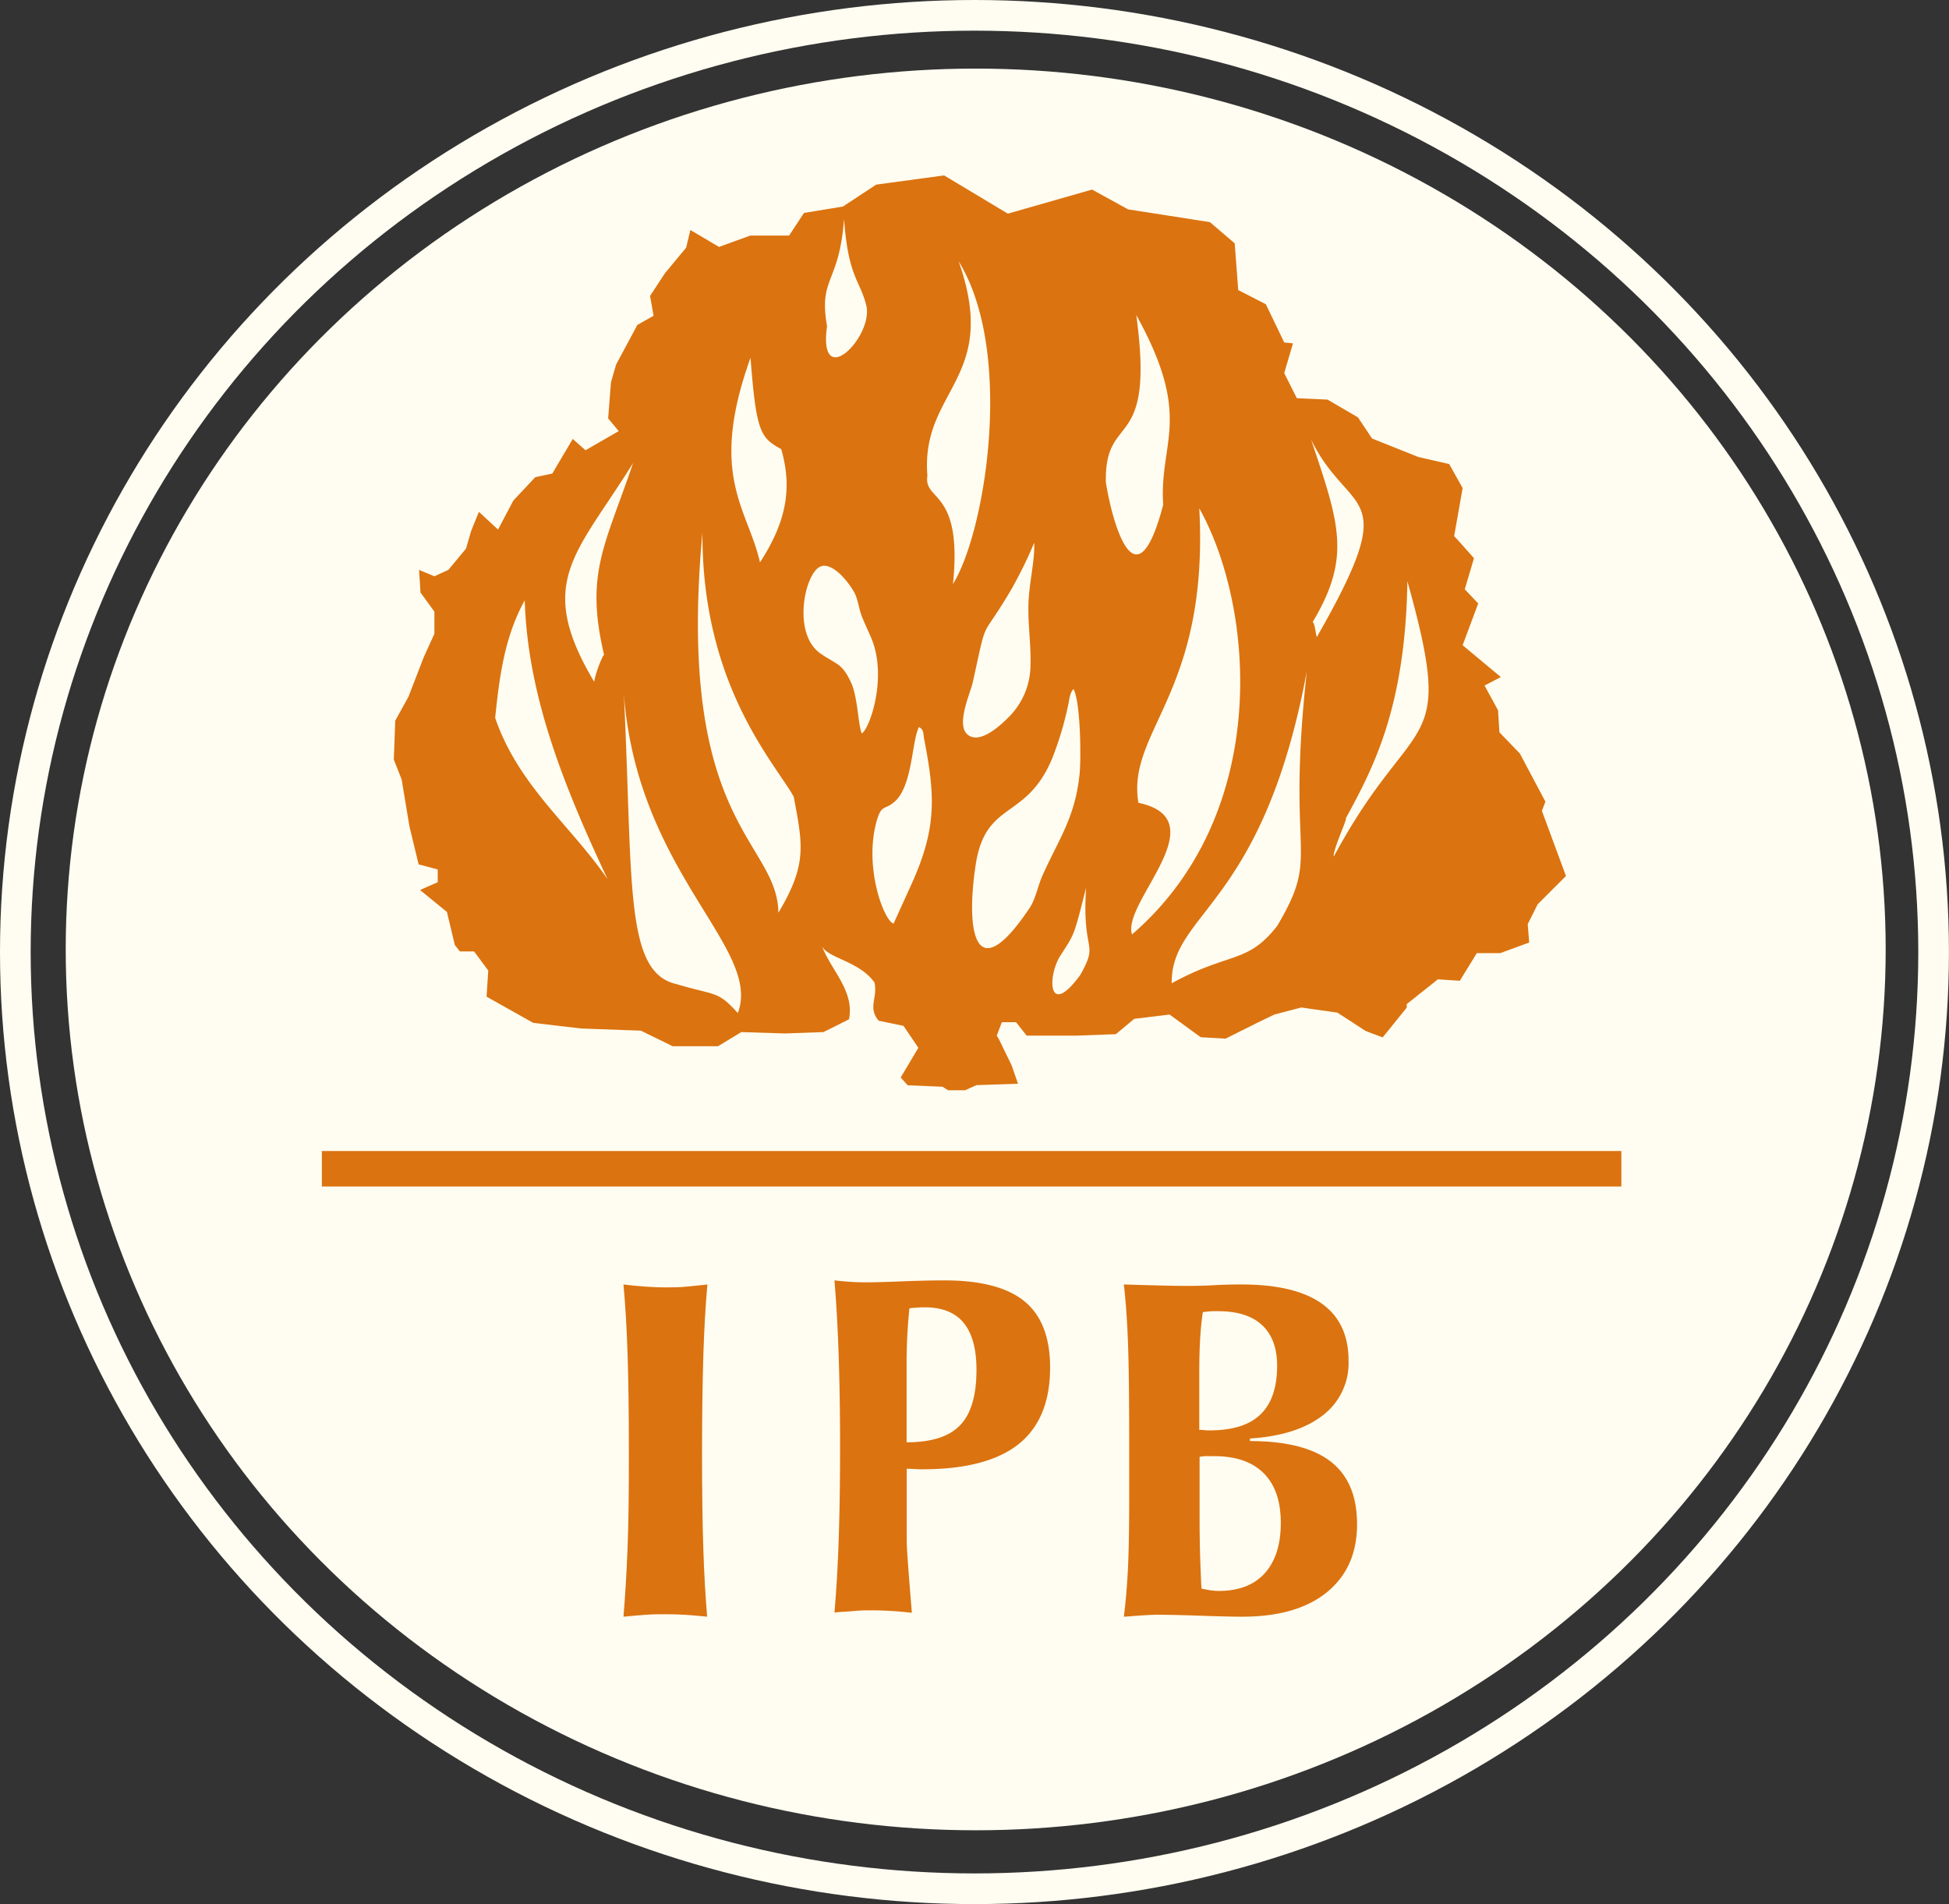 <svg xmlns="http://www.w3.org/2000/svg" viewBox="0 0 381.37 372.54"><rect x="0" y="0" width="381.37" height="372.54" fill="#333333" stroke="none"/><defs><style>.cls-1{fill:#fffdf1;}.cls-2{fill:none;stroke:#fffdf1;stroke-miterlimit:10;stroke-width:6px;}.cls-3,.cls-4{fill:#db7310;}.cls-4{fill-rule:evenodd;}</style></defs><g id="Camada_2" data-name="Camada 2"><g id="Layer_1" data-name="Layer 1"><ellipse class="cls-1" cx="190.92" cy="185.76" rx="178.06" ry="172.34"/><ellipse class="cls-2" cx="190.68" cy="186.27" rx="187.68" ry="183.27"/><path class="cls-3" d="M80.11,161.64l1.8,7.47,3.74,1v2.5l-3.46,1.52,5.26,4.29L89,184.9l1,1.25h2.77l2.77,3.74L95.21,195l9.14,5.13,9.41,1.1,11.64.42,6.23,3.05h8.86l4.57-2.77,8.45.27,7.62-.27,5-2.5c1.1-5.54-3.47-9.55-5.27-14.26,1.25,2.35,7.34,2.91,10.25,7.06.69,3-1.38,4.85.83,7.48l4.85,1,2.91,4.29-3.46,5.82,1.38,1.52,6.79.28,1.11.69h3.32l2.22-1,8-.27h.14l-1.25-3.6-2.49-5.13-.42-.69,1-2.63h2.77l2.08,2.63h9.83l7.62-.28,3.6-3,6.92-.84,6.1,4.44,4.85.27,6.37-3.18,3.18-1.53,5.26-1.38,7.07,1,5.54,3.6,3.32,1.25,4.71-5.82v-.69l6.09-4.85,4.3.28,3.32-5.4h4.57l5.68-2.08-.28-3.6,1.94-3.88,5.54-5.54-4.71-12.74.69-1.8-5-9.42-4-4.15-.27-4.3-2.64-4.85,3.19-1.66-7.48-6.23,3.05-8.17-2.63-2.77,1.8-6.09-3.33-3.74-.55-.56,1.66-9.42-2.63-4.7-6.09-1.39-1-.41-8-3.19-2.77-4.15-5.95-3.47-6-.27L251.29,73,253,67.18,251.29,67l-3.6-7.48-5.4-2.77-.69-9.14-4.85-4.15-8-1.25-8-1.24-7.06-3.88-16.48,4.71-12.47-7.48-13.29,1.8-6.51,4.29-7.62,1.25-2.91,4.43h-7.61l-6.1,2.22L135.09,45l-.83,3.46-4.15,5L127.2,57.9l.69,3.88-3.18,1.8-4.16,7.76-1,3.46L119,81.86l2.07,2.49-6.5,3.74-2.5-2.21-4,6.78-3.33.7-4.29,4.57-3,5.68-3.74-3.47-1.52,3.74-1,3.46-3.46,4.16L85,112.75l-3-1.25.28,4.43L85,119.67V124l-2.08,4.57-3,7.76L77.34,141l-.28,7.62,1.53,3.87Zm195.28-47.92c9.69,34.62,1.38,24.51-14.4,53.87-.28-1.11,2.77-7.62,2.35-7.48C268.6,150.42,275,138.64,275.39,113.72Zm-17.73,10.94c-.28-1-.41-2.91-.83-2.91,7.62-12.74,5.26-19.25-.28-35.73C264.17,101.53,274.7,94.88,257.66,124.66Zm-1.94,6.64c-4.15,37.54,2.91,35.18-5.81,49.86-5.82,7.48-9.28,5-20.64,11.22C229.13,178.39,247.14,177.42,255.72,131.3Zm-34.21,51.52c-2.07-6.23,16.9-22.43,1.25-25.75-2.35-14.13,13.85-21.33,11.91-57.62C245.61,119,248.8,159.28,221.51,182.82Zm.83-121.18c11.22,20.22,4.44,24.65,5.27,37.12-5.68,21.6-10.39,1.24-11.22-4.43C216.11,80.2,226.08,89.06,222.34,61.64ZM211.4,190.72c-6.23,8.59-6.51.55-4-3.6,2.91-4.57,2.63-3.6,5.12-13.44C211.68,186.84,215.14,184.07,211.4,190.72ZM209,138c.28-1.26.32-2.42,1.05-3.18,1.37,2.38,1.53,13.4,1.19,16.7-.88,8.47-4.13,12.79-7.21,19.68-.92,2-1.38,4.68-2.52,6.38-10.61,15.94-12.6,5.06-10.61-8.28,1.93-12.86,9.86-8.61,15-20.94A64.44,64.44,0,0,0,209,138Zm-10.89-23.08a84.31,84.31,0,0,0,4.26-8.73c.14,3.46-1,7.94-1.12,11.78-.15,4.37.58,8.46.37,12.86a14.43,14.43,0,0,1-4,9.23c-1,1-5.67,5.9-8.31,3.64-2.28-1.94.54-8,1.05-10.25C193.39,119.73,191.56,126.15,198.15,114.88ZM187.58,51.12c10.94,17.72,5.27,52.9-1.11,63.15,1.94-18.7-5.81-16.07-5-21.19C180.1,76.18,195.75,74.24,187.58,51.12ZM175,156.9c3.59-3.05,3.4-12,4.82-14.65.95.53.81,1.1,1,2.29,2.2,11.2,2.45,17.42-2.3,28.09l-3.67,8.07c-1.89-.5-6-11.39-3.17-20.52C172.55,157.44,173.12,158.49,175,156.9Zm-9.84-114c.83,11.22,3,11.78,4.29,16.62,1.8,6.1-9.42,17.45-7.62,4.3C160.16,54.16,164.18,55.69,165.15,42.94Zm-4.34,67.83c2.59-.48,5.61,3.77,6.39,5.27.69,1.33.86,3.15,1.41,4.54s1.15,2.64,1.8,4.14c3.36,7.75-.29,18-1.79,18.81-.68-1.36-.78-6.89-2-9.72-1.78-4-2.83-3.68-6-5.85C154.71,123.92,157.67,111.34,160.81,110.77ZM146.86,70c1.11,14.54,1.94,15.65,6,17.87,2.22,7.61,1,14.26-4.15,22.16C146.31,99.45,138.55,93.08,146.86,70Zm-9.41,34.21c-.14,29.78,14.12,45,17.86,51.66,1.8,9.55,2.63,13.29-3,22.71C152.13,164.4,132.18,161.36,137.45,104.16Zm6.92,94c-4-4.43-4.15-3.33-12.05-5.68-10.25-2.35-8.44-20.22-10.25-56.78C124.71,170.91,149.22,185.46,144.37,198.2ZM123.88,90.59c-5.55,16.34-9.42,21.6-5.68,37.53-.14-.14-1.53,3-1.94,5.26C104.62,113.85,112.8,108.45,123.88,90.59Zm-21.2,26.86c.56,19.26,8.18,37.4,16.21,54.57-7.2-10.52-17.45-18.28-22-31.57C97.7,132.69,98.67,124.66,102.68,117.45Z"/><path class="cls-4" d="M122,316.31q.52-6.29.8-13.52t.25-18.92q0-11.28-.25-18.92t-.8-13.64c1.37.17,2.75.32,4.13.41s2.76.16,4.15.16,2.78,0,4.14-.16,2.72-.24,4-.41q-.55,6.09-.79,13.75t-.26,18.81q0,12.13.26,19.32c.15,4.78.41,9.15.74,13.12-1.52-.16-3-.29-4.3-.37s-2.63-.11-3.84-.11-2.58,0-3.93.11S123.57,316.15,122,316.31Z"/><path class="cls-4" d="M234.66,279.76c.23,0,.54,0,1,.05s.73.05.92.05c4.52,0,7.86-1,10.05-3.11s3.27-5.27,3.27-9.56c0-3.48-1-6.11-2.95-7.93s-4.82-2.72-8.56-2.72c-.34,0-.72,0-1.11,0s-1,.08-1.91.17c-.25,1.6-.43,3.38-.54,5.33s-.16,4.11-.16,6.47v11.23Zm.46,31.05c.78.17,1.42.3,1.92.36a11.87,11.87,0,0,0,1.43.1c3.92,0,6.92-1.15,9-3.45s3.15-5.58,3.15-9.85-1.11-7.48-3.34-9.72-5.48-3.35-9.71-3.35c-.72,0-1.27,0-1.68,0a8.39,8.39,0,0,0-1.16.13v12.32q0,3.24.09,6.65c.07,2.25.16,4.52.27,6.79Zm-15.21,5.5q.53-4.14.8-9.39c.17-3.49.25-8.36.25-14.58v-8.47q0-14.67-.24-21.13t-.81-11.43q4.18.13,7.19.2c2,.05,3.6.08,4.8.08s3.24,0,5.7-.14,4.23-.14,5.33-.14q10.44,0,15.7,3.74c3.51,2.49,5.25,6.22,5.25,11.22a12.83,12.83,0,0,1-5,10.61c-3.37,2.65-8.12,4.17-14.29,4.57v.5q10.6,0,15.78,4t5.17,12.28c0,5.71-2,10.13-5.93,13.32s-9.47,4.76-16.56,4.76q-2.59,0-8.14-.19c-3.68-.13-6.49-.19-8.41-.19q-1.71,0-5.75.33Z"/><path class="cls-4" d="M177.4,282.19c4.85,0,8.32-1.11,10.46-3.33s3.21-5.82,3.21-10.85q0-6.18-2.54-9.23t-7.74-3c-.56,0-1.41.05-2.57.15a1.31,1.31,0,0,1-.27.05c-.18,1.76-.32,3.52-.41,5.26s-.14,3.52-.14,5.28v15.72ZM163.28,315.5q.56-6.42.82-14c.18-5.05.28-11.21.28-18.43,0-6.67-.1-12.69-.28-18s-.45-10.17-.82-14.56c1.1.13,2.17.22,3.22.29s2.11.09,3.14.09c1.25,0,3.56-.06,6.9-.19s6.1-.19,8.23-.19q10.72,0,15.71,4.11c3.33,2.74,5,7.06,5,12.94q0,10.06-6.18,15c-4.13,3.27-10.4,4.91-18.86,4.91-.34,0-.86,0-1.53-.05s-1.15-.05-1.49-.05v14c0,.78.08,2.22.23,4.31s.41,5.41.78,9.87c-1.43-.16-2.77-.29-4-.36s-2.48-.12-3.66-.12-2.36,0-3.57.12S164.65,315.34,163.28,315.5Z"/><rect class="cls-3" x="62.98" y="225.2" width="254.28" height="6.94"/></g></g></svg>
